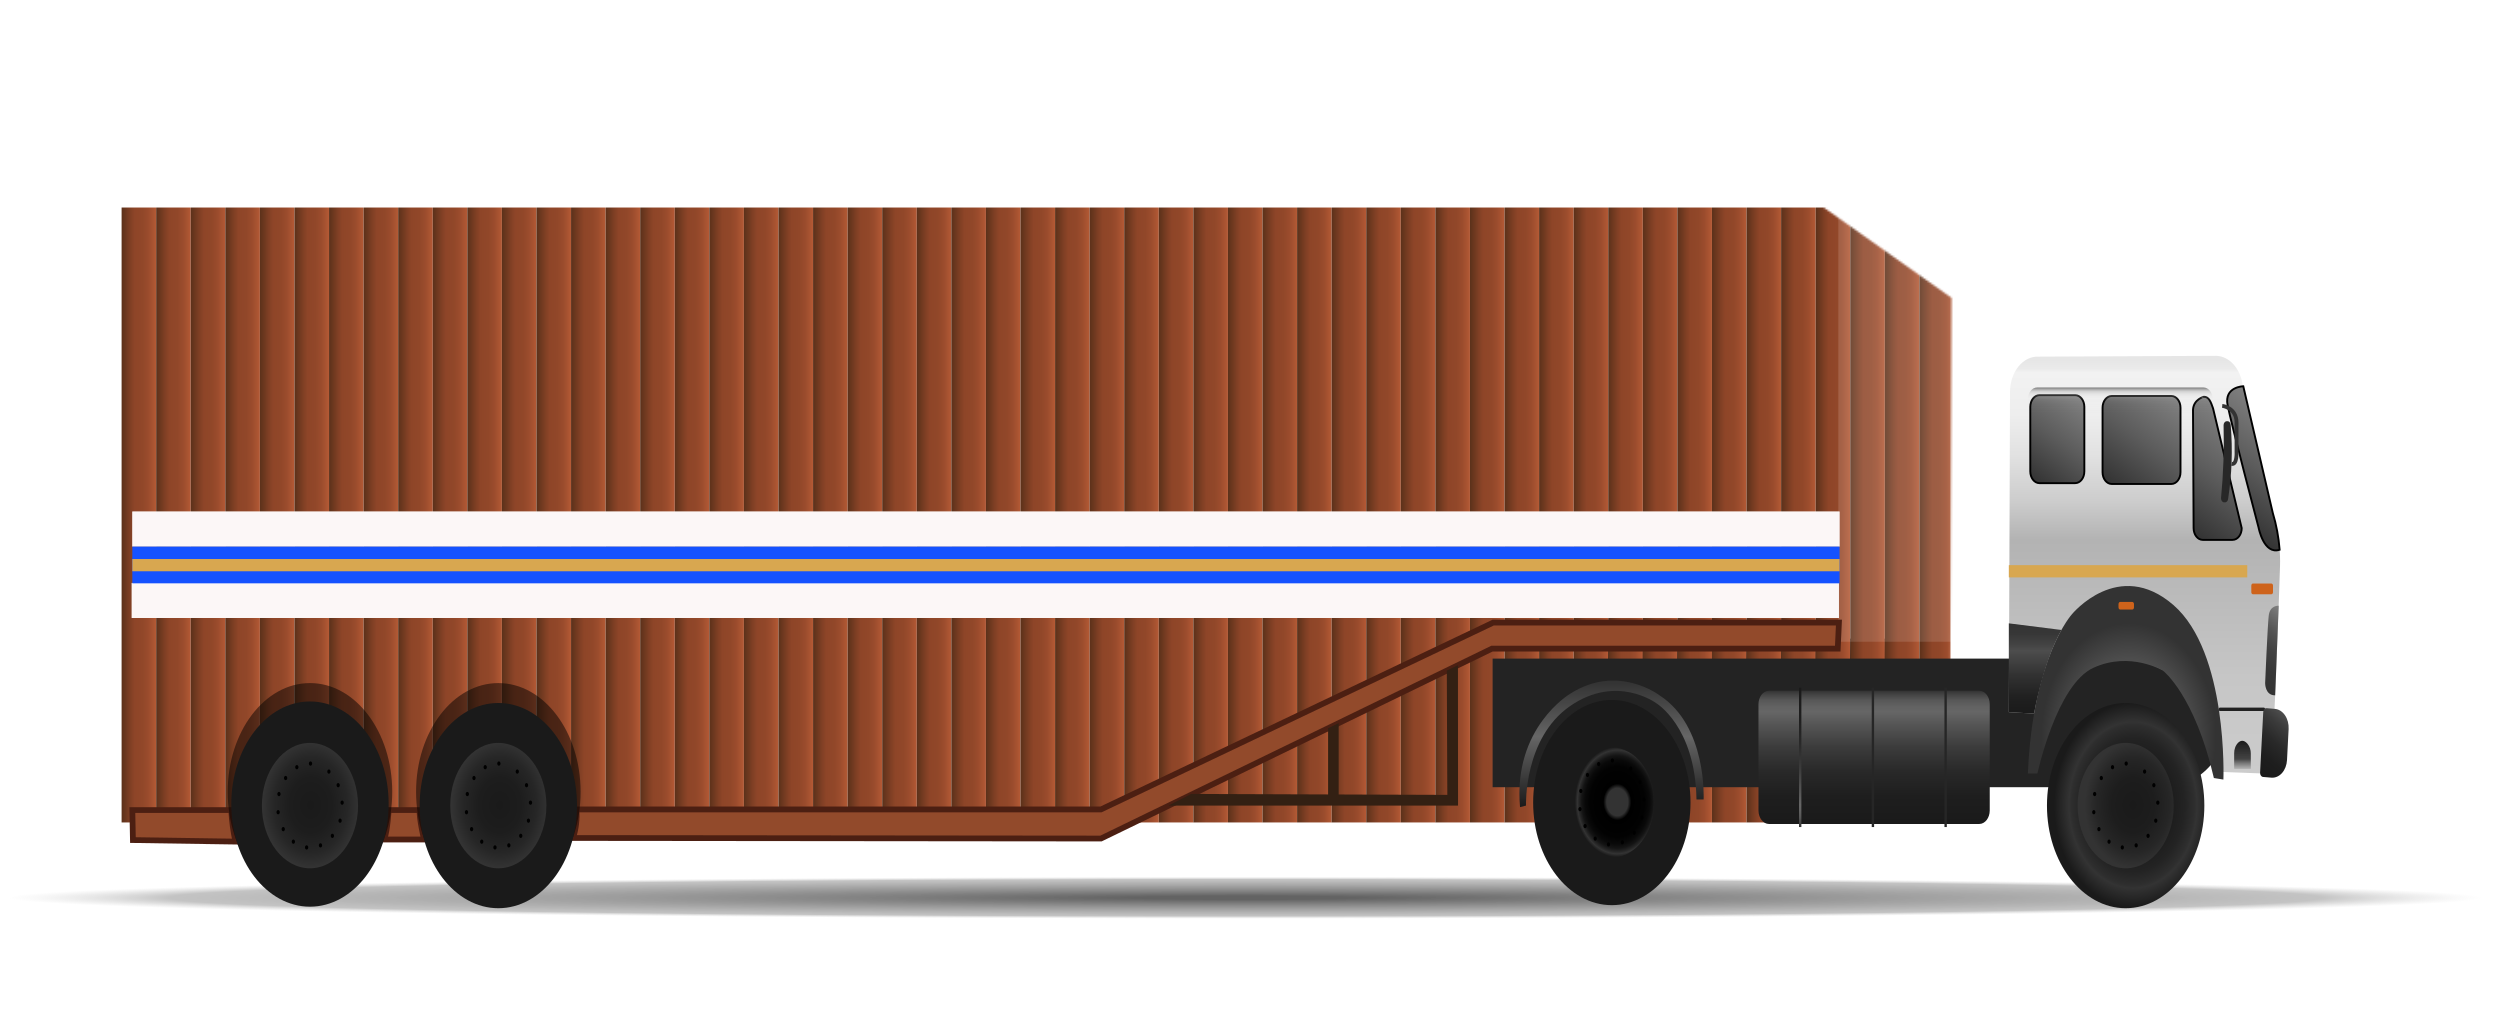 <svg width="1301" height="536" viewBox="0 0 1301 536" fill="none" xmlns="http://www.w3.org/2000/svg">
<path d="M993.587 332.36H826.076C823.849 332.36 822.043 334.679 822.043 337.541V342.442C822.043 345.303 823.849 347.623 826.076 347.623H993.587C995.814 347.623 997.62 345.303 997.62 342.442V337.541C997.62 334.679 995.814 332.36 993.587 332.36Z" fill="url(#paint0_linear_329_1471)"/>
<mask id="mask0_329_1471" style="mask-type:alpha" maskUnits="userSpaceOnUse" x="61" y="107" width="955" height="429">
<path d="M61.42 536H563.456L766.975 441.951H1014.61L1015.61 155.022L949.096 107.997H61.42V536Z" fill="white"/>
</mask>
<g mask="url(#mask0_329_1471)">
<path d="M81.274 0H63.282V428.003H81.274V0Z" fill="url(#paint1_linear_329_1471)"/>
<path d="M99.265 0H81.273V428.003H99.265V0Z" fill="url(#paint2_linear_329_1471)"/>
<path d="M117.258 0H99.266V428.003H117.258V0Z" fill="url(#paint3_linear_329_1471)"/>
<path d="M135.249 0H117.257V428.003H135.249V0Z" fill="url(#paint4_linear_329_1471)"/>
<path d="M153.241 0H135.25V428.003H153.241V0Z" fill="url(#paint5_linear_329_1471)"/>
<path d="M171.233 0H153.241V428.003H171.233V0Z" fill="url(#paint6_linear_329_1471)"/>
<path d="M189.225 0H171.233V428.003H189.225V0Z" fill="url(#paint7_linear_329_1471)"/>
<path d="M207.217 0H189.226V428.003H207.217V0Z" fill="url(#paint8_linear_329_1471)"/>
<path d="M225.209 0H207.217V428.003H225.209V0Z" fill="url(#paint9_linear_329_1471)"/>
<path d="M243.201 0H225.209V428.003H243.201V0Z" fill="url(#paint10_linear_329_1471)"/>
<path d="M261.193 0H243.201V428.003H261.193V0Z" fill="url(#paint11_linear_329_1471)"/>
<path d="M279.184 0H261.192V428.003H279.184V0Z" fill="url(#paint12_linear_329_1471)"/>
<path d="M297.176 0H279.184V428.003H297.176V0Z" fill="url(#paint13_linear_329_1471)"/>
<path d="M315.169 0H297.177V428.003H315.169V0Z" fill="url(#paint14_linear_329_1471)"/>
<path d="M333.16 0H315.168V428.003H333.16V0Z" fill="url(#paint15_linear_329_1471)"/>
<path d="M351.153 0H333.161V428.003H351.153V0Z" fill="url(#paint16_linear_329_1471)"/>
<path d="M369.144 0H351.152V428.003H369.144V0Z" fill="url(#paint17_linear_329_1471)"/>
<path d="M387.135 0H369.144V428.003H387.135V0Z" fill="url(#paint18_linear_329_1471)"/>
<path d="M405.128 0H387.136V428.003H405.128V0Z" fill="url(#paint19_linear_329_1471)"/>
<path d="M423.12 0H405.128V428.003H423.12V0Z" fill="url(#paint20_linear_329_1471)"/>
<path d="M441.112 0H423.12V428.003H441.112V0Z" fill="url(#paint21_linear_329_1471)"/>
<path d="M459.104 0H441.112V428.003H459.104V0Z" fill="url(#paint22_linear_329_1471)"/>
<path d="M477.095 0H459.104V428.003H477.095V0Z" fill="url(#paint23_linear_329_1471)"/>
<path d="M495.087 0H477.095V428.003H495.087V0Z" fill="url(#paint24_linear_329_1471)"/>
<path d="M513.079 0H495.087V428.003H513.079V0Z" fill="url(#paint25_linear_329_1471)"/>
<path d="M531.071 0H513.079V428.003H531.071V0Z" fill="url(#paint26_linear_329_1471)"/>
<path d="M549.063 0H531.071V428.003H549.063V0Z" fill="url(#paint27_linear_329_1471)"/>
<path d="M567.055 0H549.063V428.003H567.055V0Z" fill="url(#paint28_linear_329_1471)"/>
<path d="M585.047 0H567.055V428.003H585.047V0Z" fill="url(#paint29_linear_329_1471)"/>
<path d="M603.039 0H585.047V428.003H603.039V0Z" fill="url(#paint30_linear_329_1471)"/>
<path d="M621.031 0H603.039V428.003H621.031V0Z" fill="url(#paint31_linear_329_1471)"/>
<path d="M639.023 0H621.031V428.003H639.023V0Z" fill="url(#paint32_linear_329_1471)"/>
<path d="M657.014 0H639.022V428.003H657.014V0Z" fill="url(#paint33_linear_329_1471)"/>
<path d="M675.006 0H657.014V428.003H675.006V0Z" fill="url(#paint34_linear_329_1471)"/>
<path d="M692.998 0H675.006V428.003H692.998V0Z" fill="url(#paint35_linear_329_1471)"/>
<path d="M710.99 0H692.998V428.003H710.99V0Z" fill="url(#paint36_linear_329_1471)"/>
<path d="M728.982 0H710.99V428.003H728.982V0Z" fill="url(#paint37_linear_329_1471)"/>
<path d="M746.974 0H728.982V428.003H746.974V0Z" fill="url(#paint38_linear_329_1471)"/>
<path d="M764.966 0H746.974V428.003H764.966V0Z" fill="url(#paint39_linear_329_1471)"/>
<path d="M782.957 0H764.965V428.003H782.957V0Z" fill="url(#paint40_linear_329_1471)"/>
<path d="M800.949 0H782.958V428.003H800.949V0Z" fill="url(#paint41_linear_329_1471)"/>
<path d="M818.941 0H800.949V428.003H818.941V0Z" fill="url(#paint42_linear_329_1471)"/>
<path d="M836.933 0H818.941V428.003H836.933V0Z" fill="url(#paint43_linear_329_1471)"/>
<path d="M854.925 0H836.934V428.003H854.925V0Z" fill="url(#paint44_linear_329_1471)"/>
<path d="M872.917 0H854.925V428.003H872.917V0Z" fill="url(#paint45_linear_329_1471)"/>
<path d="M890.908 0H872.917V428.003H890.908V0Z" fill="url(#paint46_linear_329_1471)"/>
<path d="M908.901 0H890.909V428.003H908.901V0Z" fill="url(#paint47_linear_329_1471)"/>
<path d="M926.893 0H908.901V428.003H926.893V0Z" fill="url(#paint48_linear_329_1471)"/>
<path d="M944.885 0H926.893V428.003H944.885V0Z" fill="url(#paint49_linear_329_1471)"/>
<path d="M962.877 0H944.885V428.003H962.877V0Z" fill="url(#paint50_linear_329_1471)"/>
<path d="M980.868 0H962.876V428.003H980.868V0Z" fill="url(#paint51_linear_329_1471)"/>
<path d="M998.86 0H980.868V428.003H998.86V0Z" fill="url(#paint52_linear_329_1471)"/>
<path d="M1016.85 0H998.86V428.003H1016.85V0Z" fill="url(#paint53_linear_329_1471)"/>
</g>
<path d="M776.753 342.721H1162.65V363.579C1162.65 375.804 1158.87 387.527 1152.14 396.171C1145.41 404.815 1136.29 409.671 1126.77 409.671H776.753V342.721Z" fill="#232323"/>
<path opacity="0.61" d="M650.5 491.765C1009.76 491.765 1301 481.417 1301 468.651C1301 455.886 1009.76 445.537 650.5 445.537C291.239 445.537 0 455.886 0 468.651C0 481.417 291.239 491.765 650.5 491.765Z" fill="url(#paint54_radial_329_1471)"/>
<path d="M1106.19 472.636C1128.81 472.636 1147.14 448.728 1147.14 419.236C1147.14 389.743 1128.81 365.835 1106.19 365.835C1083.58 365.835 1065.24 389.743 1065.24 419.236C1065.24 448.728 1083.58 472.636 1106.19 472.636Z" fill="url(#paint55_radial_329_1471)"/>
<path d="M1106.19 451.866C1120.01 451.866 1131.21 437.257 1131.21 419.236C1131.21 401.215 1120.01 386.605 1106.19 386.605C1092.37 386.605 1081.17 401.215 1081.17 419.236C1081.17 437.257 1092.37 451.866 1106.19 451.866Z" fill="url(#paint56_radial_329_1471)"/>
<path d="M1106.48 398.473C1106.95 398.473 1107.33 397.974 1107.33 397.357C1107.33 396.741 1106.95 396.241 1106.48 396.241C1106 396.241 1105.62 396.741 1105.62 397.357C1105.62 397.974 1106 398.473 1106.48 398.473Z" fill="black"/>
<path d="M1099.36 400.362C1099.83 400.362 1100.22 399.863 1100.22 399.246C1100.22 398.63 1099.83 398.13 1099.36 398.13C1098.89 398.13 1098.5 398.63 1098.5 399.246C1098.5 399.863 1098.89 400.362 1099.36 400.362Z" fill="black"/>
<path d="M1093.52 406.005C1094 406.005 1094.38 405.506 1094.38 404.889C1094.38 404.273 1094 403.773 1093.52 403.773C1093.05 403.773 1092.67 404.273 1092.67 404.889C1092.67 405.506 1093.05 406.005 1093.52 406.005Z" fill="black"/>
<path d="M1090.06 414.334C1090.53 414.334 1090.92 413.834 1090.92 413.218C1090.92 412.602 1090.53 412.102 1090.06 412.102C1089.59 412.102 1089.2 412.602 1089.2 413.218C1089.2 413.834 1089.59 414.334 1090.06 414.334Z" fill="black"/>
<path d="M1089.62 423.787C1090.09 423.787 1090.47 423.287 1090.47 422.671C1090.47 422.055 1090.09 421.555 1089.62 421.555C1089.15 421.555 1088.77 422.055 1088.77 422.671C1088.77 423.287 1089.15 423.787 1089.62 423.787Z" fill="black"/>
<path d="M1092.29 432.594C1092.76 432.594 1093.14 432.094 1093.14 431.478C1093.14 430.862 1092.76 430.362 1092.29 430.362C1091.81 430.362 1091.43 430.862 1091.43 431.478C1091.43 432.094 1091.81 432.594 1092.29 432.594Z" fill="black"/>
<path d="M1097.56 439.114C1098.02 439.114 1098.4 438.614 1098.4 437.998C1098.4 437.382 1098.02 436.882 1097.56 436.882C1097.09 436.882 1096.71 437.382 1096.71 437.998C1096.71 438.614 1097.09 439.114 1097.56 439.114Z" fill="black"/>
<path d="M1104.45 442.118C1104.92 442.118 1105.3 441.619 1105.3 441.002C1105.3 440.386 1104.92 439.886 1104.45 439.886C1103.98 439.886 1103.6 440.386 1103.6 441.002C1103.6 441.619 1103.98 442.118 1104.45 442.118Z" fill="black"/>
<path d="M1111.66 441.042C1112.14 441.042 1112.52 440.543 1112.52 439.927C1112.52 439.31 1112.14 438.811 1111.66 438.811C1111.19 438.811 1110.81 439.31 1110.81 439.927C1110.81 440.543 1111.19 441.042 1111.66 441.042Z" fill="black"/>
<path d="M1117.85 436.085C1118.33 436.085 1118.71 435.585 1118.71 434.969C1118.71 434.353 1118.33 433.853 1117.85 433.853C1117.38 433.853 1117 434.353 1117 434.969C1117 435.585 1117.38 436.085 1117.85 436.085Z" fill="black"/>
<path d="M1121.86 428.186C1122.33 428.186 1122.71 427.687 1122.71 427.07C1122.71 426.454 1122.33 425.955 1121.86 425.955C1121.38 425.955 1121 426.454 1121 427.07C1121 427.687 1121.38 428.186 1121.86 428.186Z" fill="black"/>
<path d="M1122.93 418.813C1123.4 418.813 1123.79 418.314 1123.79 417.697C1123.79 417.081 1123.4 416.582 1122.93 416.582C1122.46 416.582 1122.07 417.081 1122.07 417.697C1122.07 418.314 1122.46 418.813 1122.93 418.813Z" fill="black"/>
<path d="M1120.86 409.735C1121.33 409.735 1121.71 409.236 1121.71 408.619C1121.71 408.003 1121.33 407.504 1120.86 407.504C1120.39 407.504 1120.01 408.003 1120.01 408.619C1120.01 409.236 1120.39 409.735 1120.86 409.735Z" fill="black"/>
<path d="M1116.05 402.641C1116.52 402.641 1116.9 402.142 1116.9 401.526C1116.9 400.909 1116.52 400.41 1116.05 400.41C1115.58 400.41 1115.2 400.909 1115.2 401.526C1115.2 402.142 1115.58 402.641 1116.05 402.641Z" fill="black"/>
<path d="M838.794 471.042C861.409 471.042 879.741 447.134 879.741 417.642C879.741 388.149 861.409 364.241 838.794 364.241C816.18 364.241 797.847 388.149 797.847 417.642C797.847 447.134 816.18 471.042 838.794 471.042Z" fill="url(#paint57_radial_329_1471)"/>
<path d="M838.794 446.334C850.944 446.334 860.794 433.488 860.794 417.642C860.794 401.795 850.944 388.949 838.794 388.949C826.644 388.949 816.794 401.795 816.794 417.642C816.794 433.488 826.644 446.334 838.794 446.334Z" fill="url(#paint58_radial_329_1471)"/>
<path d="M839.08 396.879C839.553 396.879 839.936 396.379 839.936 395.763C839.936 395.147 839.553 394.647 839.08 394.647C838.607 394.647 838.224 395.147 838.224 395.763C838.224 396.379 838.607 396.879 839.08 396.879Z" fill="black"/>
<path d="M831.964 398.768C832.436 398.768 832.82 398.268 832.82 397.652C832.82 397.036 832.436 396.536 831.964 396.536C831.491 396.536 831.107 397.036 831.107 397.652C831.107 398.268 831.491 398.768 831.964 398.768Z" fill="black"/>
<path d="M826.125 404.411C826.595 404.411 826.975 403.911 826.975 403.295C826.975 402.679 826.595 402.179 826.125 402.179C825.656 402.179 825.275 402.679 825.275 403.295C825.275 403.911 825.656 404.411 826.125 404.411Z" fill="black"/>
<path d="M822.664 412.74C823.137 412.74 823.52 412.24 823.52 411.624C823.52 411.008 823.137 410.508 822.664 410.508C822.191 410.508 821.808 411.008 821.808 411.624C821.808 412.24 822.191 412.74 822.664 412.74Z" fill="black"/>
<path d="M822.223 422.193C822.696 422.193 823.08 421.693 823.08 421.077C823.08 420.461 822.696 419.961 822.223 419.961C821.751 419.961 821.367 420.461 821.367 421.077C821.367 421.693 821.751 422.193 822.223 422.193Z" fill="black"/>
<path d="M824.891 431C825.364 431 825.747 430.5 825.747 429.884C825.747 429.268 825.364 428.768 824.891 428.768C824.418 428.768 824.035 429.268 824.035 429.884C824.035 430.5 824.418 431 824.891 431Z" fill="black"/>
<path d="M830.159 437.52C830.628 437.52 831.009 437.02 831.009 436.404C831.009 435.788 830.628 435.288 830.159 435.288C829.689 435.288 829.309 435.788 829.309 436.404C829.309 437.02 829.689 437.52 830.159 437.52Z" fill="black"/>
<path d="M837.051 440.524C837.521 440.524 837.901 440.025 837.901 439.408C837.901 438.792 837.521 438.292 837.051 438.292C836.582 438.292 836.201 438.792 836.201 439.408C836.201 440.025 836.582 440.524 837.051 440.524Z" fill="black"/>
<path d="M844.266 439.448C844.739 439.448 845.122 438.949 845.122 438.332C845.122 437.716 844.739 437.217 844.266 437.217C843.793 437.217 843.41 437.716 843.41 438.332C843.41 438.949 843.793 439.448 844.266 439.448Z" fill="black"/>
<path d="M850.458 434.491C850.931 434.491 851.314 433.991 851.314 433.375C851.314 432.759 850.931 432.259 850.458 432.259C849.985 432.259 849.602 432.759 849.602 433.375C849.602 433.991 849.985 434.491 850.458 434.491Z" fill="black"/>
<path d="M854.46 426.592C854.933 426.592 855.316 426.093 855.316 425.476C855.316 424.86 854.933 424.36 854.46 424.36C853.987 424.36 853.604 424.86 853.604 425.476C853.604 426.093 853.987 426.592 854.46 426.592Z" fill="black"/>
<path d="M855.533 417.219C856.006 417.219 856.39 416.72 856.39 416.103C856.39 415.487 856.006 414.988 855.533 414.988C855.061 414.988 854.677 415.487 854.677 416.103C854.677 416.72 855.061 417.219 855.533 417.219Z" fill="black"/>
<path d="M853.468 408.141C853.937 408.141 854.318 407.642 854.318 407.025C854.318 406.409 853.937 405.909 853.468 405.909C852.998 405.909 852.618 406.409 852.618 407.025C852.618 407.642 852.998 408.141 853.468 408.141Z" fill="black"/>
<path d="M848.653 401.047C849.122 401.047 849.503 400.548 849.503 399.932C849.503 399.315 849.122 398.816 848.653 398.816C848.183 398.816 847.803 399.315 847.803 399.932C847.803 400.548 848.183 401.047 848.653 401.047Z" fill="black"/>
<path d="M1029.99 359.459H920.583C917.557 359.459 915.104 362.61 915.104 366.496V421.762C915.104 425.649 917.557 428.8 920.583 428.8H1029.99C1033.01 428.8 1035.46 425.649 1035.46 421.762V366.496C1035.46 362.61 1033.01 359.459 1029.99 359.459Z" fill="url(#paint59_linear_329_1471)"/>
<path d="M1046.01 203.983L1045.39 370.617L1059.66 371.414C1059.66 371.414 1076.41 340.33 1109.91 343.518C1109.91 343.518 1152.72 347.504 1155.82 401.701L1176.92 402.498C1176.92 402.498 1180.02 404.092 1181.88 394.528C1183.38 386.837 1185.68 320.405 1186.52 294.685C1186.74 287.983 1186.09 281.281 1184.59 274.855L1166.93 199.52C1166.24 195.558 1164.55 192.003 1162.12 189.407C1159.69 186.812 1156.66 185.323 1153.5 185.173L1060.85 185.596C1058.92 185.506 1057.01 185.915 1055.21 186.798C1053.41 187.682 1051.77 189.022 1050.39 190.739C1049 192.455 1047.9 194.513 1047.15 196.788C1046.4 199.064 1046.01 201.511 1046.01 203.983V203.983Z" fill="url(#paint60_linear_329_1471)"/>
<path d="M1157.06 405.686C1157.06 405.686 1159.55 339.533 1131.01 314.825C1102.47 290.117 1078.27 319.607 1078.27 319.607C1078.27 319.607 1057.8 341.924 1055.32 402.498H1060.28C1060.28 402.498 1070.21 356.271 1089.44 347.503C1108.67 338.736 1125.73 349.097 1125.73 349.097C1125.73 349.097 1142.17 361.85 1152.1 404.889L1157.06 405.686Z" fill="url(#paint61_radial_329_1471)"/>
<path d="M1079.93 205.633H1061.32C1058.69 205.633 1056.56 208.37 1056.56 211.746V245.317C1056.56 248.693 1058.69 251.43 1061.32 251.43H1079.93C1082.56 251.43 1084.69 248.693 1084.69 245.317V211.746C1084.69 208.37 1082.56 205.633 1079.93 205.633Z" fill="url(#paint62_linear_329_1471)" stroke="black" stroke-miterlimit="10"/>
<path d="M1141.24 213.204L1141.55 274.838C1141.55 275.642 1141.68 276.437 1141.92 277.179C1142.15 277.921 1142.5 278.596 1142.95 279.163C1143.39 279.731 1143.91 280.182 1144.49 280.488C1145.07 280.795 1145.69 280.953 1146.31 280.952H1161.82C1162.45 280.953 1163.07 280.795 1163.65 280.488C1164.22 280.182 1164.75 279.731 1165.19 279.163C1165.63 278.596 1165.98 277.921 1166.22 277.179C1166.46 276.437 1166.58 275.642 1166.58 274.838L1151.69 212.575C1150.55 209.251 1149.56 206.462 1146.93 206.462C1146.93 206.43 1141.55 207.761 1141.24 213.204Z" fill="url(#paint63_linear_329_1471)" stroke="black" stroke-miterlimit="10"/>
<path d="M1129.97 206.063H1098.93C1096.3 206.063 1094.17 208.8 1094.17 212.176V245.747C1094.17 249.123 1096.3 251.86 1098.93 251.86H1129.97C1132.6 251.86 1134.73 249.123 1134.73 245.747V212.176C1134.73 208.8 1132.6 206.063 1129.97 206.063Z" fill="url(#paint64_linear_329_1471)" stroke="black" stroke-miterlimit="10"/>
<path d="M1167.4 201.01C1167.4 201.01 1157.38 201.249 1159.24 210.813C1161.1 220.378 1175.37 274.575 1175.37 274.575C1175.37 274.575 1178.05 288.818 1186.32 286.084C1185.81 279.531 1184.61 273.097 1182.76 266.956L1167.4 201.01Z" fill="url(#paint65_linear_329_1471)" stroke="black" stroke-miterlimit="10"/>
<path d="M1109.63 313.231H1103.37C1102.87 313.231 1102.47 313.749 1102.47 314.387V316.061C1102.47 316.699 1102.87 317.216 1103.37 317.216H1109.63C1110.13 317.216 1110.53 316.699 1110.53 316.061V314.387C1110.53 313.749 1110.13 313.231 1109.63 313.231Z" fill="#CE631B"/>
<path d="M1182.04 303.667H1172.41C1171.95 303.667 1171.58 304.145 1171.58 304.735V308.178C1171.58 308.768 1171.95 309.246 1172.41 309.246H1182.04C1182.5 309.246 1182.87 308.768 1182.87 308.178V304.735C1182.87 304.145 1182.5 303.667 1182.04 303.667Z" fill="#CE631B"/>
<path d="M1178.08 368.226H1155.28C1154.9 368.226 1154.58 368.628 1154.58 369.123C1154.58 369.618 1154.9 370.019 1155.28 370.019H1178.08C1178.47 370.019 1178.78 369.618 1178.78 369.123C1178.78 368.628 1178.47 368.226 1178.08 368.226Z" fill="#212121"/>
<path d="M1151.48 215.197H1055.32V207.761C1055.32 206.958 1055.44 206.162 1055.68 205.42C1055.92 204.678 1056.27 204.004 1056.71 203.436C1057.15 202.868 1057.68 202.418 1058.25 202.111C1058.83 201.804 1059.45 201.647 1060.08 201.648H1146.72C1147.35 201.647 1147.97 201.804 1148.54 202.111C1149.12 202.418 1149.65 202.868 1150.09 203.436C1150.53 204.004 1150.88 204.678 1151.12 205.42C1151.36 206.162 1151.48 206.958 1151.48 207.761V215.197Z" fill="url(#paint66_linear_329_1471)"/>
<path d="M1185.82 315.224C1185.82 315.224 1181.26 314.825 1180.64 320.404C1180.02 325.984 1178.78 355.474 1178.78 355.474C1178.78 355.474 1178.65 361.914 1183.99 361.85L1185.82 315.224Z" fill="url(#paint67_linear_329_1471)"/>
<path d="M1179.53 368.534L1183.86 368.905C1184.86 368.989 1185.84 369.326 1186.75 369.897C1187.65 370.468 1188.45 371.262 1189.12 372.234C1189.78 373.205 1190.29 374.335 1190.61 375.559C1190.93 376.782 1191.06 378.076 1191 379.365L1190.16 395.548C1190.02 398.147 1189.09 400.571 1187.56 402.285C1186.03 404 1184.04 404.866 1182.02 404.693L1177.68 404.322C1177.25 404.285 1176.84 404.027 1176.56 403.606C1176.27 403.184 1176.12 402.633 1176.15 402.074L1177.79 370.503C1177.82 369.946 1178.02 369.427 1178.34 369.059C1178.67 368.69 1179.09 368.501 1179.53 368.534V368.534Z" fill="url(#paint68_linear_329_1471)"/>
<path d="M1162.65 400.107V392.041C1162.64 390.962 1162.82 389.895 1163.19 388.925C1163.56 387.956 1164.11 387.112 1164.78 386.462C1166.02 385.322 1167.65 384.868 1169.59 387.052C1170.14 387.709 1170.59 388.509 1170.89 389.4C1171.19 390.291 1171.34 391.253 1171.33 392.224V400.107H1162.65Z" fill="url(#paint69_linear_329_1471)"/>
<path d="M937.439 357.865H936.198V430.394H937.439V357.865Z" fill="url(#paint70_linear_329_1471)"/>
<path d="M975.285 357.865H974.044V430.394H975.285V357.865Z" fill="url(#paint71_linear_329_1471)"/>
<path d="M1013.13 357.865H1011.89V430.394H1013.13V357.865Z" fill="url(#paint72_linear_329_1471)"/>
<path d="M1045.39 324.39V370.617L1058.53 371.35C1058.53 371.35 1062.91 345.63 1072.76 327.833L1045.39 324.39Z" fill="url(#paint73_linear_329_1471)"/>
<path d="M794.125 419.236C794.125 419.236 792.884 384.167 817.08 367.429C841.276 350.692 861.75 365.835 861.75 365.835C861.75 365.835 882.223 377.79 882.844 416.048H886.566C886.566 416.048 888.428 377.79 863.611 361.85C863.611 361.85 841.897 345.112 817.08 361.053C817.08 361.053 787.301 378.587 791.023 420.033L794.125 419.236Z" fill="url(#paint74_linear_329_1471)"/>
<path opacity="0.13" d="M956.673 0V333.954H1023.06V47.025L956.673 0Z" fill="white"/>
<path d="M122.531 437.966C121.364 432.607 120.636 427.107 120.359 421.555H68.865L69.175 437.169L122.531 437.966Z" fill="#924A2B" stroke="#4C1F12" stroke-width="3" stroke-miterlimit="10"/>
<path d="M202.254 421.555C202.254 421.555 201.702 431.821 199.958 436.882H220.674C220.674 436.882 218.074 425.875 218.385 421.555H202.254Z" fill="#924A2B" stroke="#4C1F12" stroke-width="3" stroke-miterlimit="10"/>
<path d="M299.968 421.228C300.356 426.292 299.748 431.401 298.2 436.085L572.948 436.372L776.443 337.54H956.362L956.982 323.991H777.063L572.948 421.228H299.968Z" fill="#924A2B" stroke="#4C1F12" stroke-width="3" stroke-miterlimit="10"/>
<g style="mix-blend-mode:overlay">
<path d="M956.982 303.348H68.555V321.6H956.982V303.348Z" fill="#FCF8F7"/>
</g>
<g style="mix-blend-mode:overlay">
<path d="M957.292 266.207H68.865V284.459H957.292V266.207Z" fill="#FCF8F7"/>
</g>
<path opacity="0.63" d="M956.982 303.348H68.555V321.6H956.982V303.348Z" fill="#FCF8F7"/>
<path opacity="0.63" d="M957.292 266.207H68.865V284.459H957.292V266.207Z" fill="#FCF8F7"/>
<g style="mix-blend-mode:overlay">
<path d="M957.292 284.458H68.865V303.563H957.292V284.458Z" fill="#1552FF"/>
</g>
<path d="M1169.47 294.103H1045.39V300.479H1169.47V294.103Z" fill="#D8A750"/>
<path d="M758.712 346.148L758.762 419.236H608.002L619.877 413.162L753.178 413.657L752.905 348.97L758.712 346.148Z" fill="#332013"/>
<path d="M696.634 376.3V417.642H691.137V378.97L696.634 376.3Z" fill="#332013"/>
<path d="M1157.84 261.424H1157.38C1157.16 261.412 1156.95 261.346 1156.76 261.23C1156.56 261.113 1156.39 260.949 1156.25 260.746C1156.1 260.543 1155.99 260.306 1155.92 260.047C1155.85 259.789 1155.81 259.515 1155.82 259.241C1157.04 246.627 1157.48 233.91 1157.15 221.207C1157.17 220.652 1157.36 220.13 1157.68 219.755C1158 219.38 1158.42 219.182 1158.85 219.206H1159.32C1159.75 219.231 1160.16 219.475 1160.45 219.884C1160.74 220.294 1160.89 220.835 1160.87 221.39C1161.92 234.082 1161.47 246.904 1159.54 259.424C1159.53 259.699 1159.48 259.97 1159.39 260.22C1159.3 260.47 1159.17 260.695 1159.02 260.881C1158.86 261.067 1158.67 261.211 1158.47 261.304C1158.27 261.398 1158.05 261.438 1157.84 261.424V261.424Z" fill="#282828"/>
<path d="M1156.44 211.212C1156.44 211.212 1163.89 212.009 1163.89 219.979V235.123C1163.89 235.123 1164.27 242.105 1161.29 241.403" stroke="#333333" stroke-width="2" stroke-miterlimit="10"/>
<path opacity="0.49" d="M259.331 468.651C282.974 468.651 302.14 443.316 302.14 412.062C302.14 380.809 282.974 355.474 259.331 355.474C235.689 355.474 216.523 380.809 216.523 412.062C216.523 443.316 235.689 468.651 259.331 468.651Z" fill="black"/>
<path opacity="0.49" d="M161.306 468.651C184.949 468.651 204.115 443.316 204.115 412.062C204.115 380.809 184.949 355.474 161.306 355.474C137.664 355.474 118.498 380.809 118.498 412.062C118.498 443.316 137.664 468.651 161.306 468.651Z" fill="black"/>
<path d="M161.307 471.839C183.921 471.839 202.254 447.931 202.254 418.439C202.254 388.946 183.921 365.038 161.307 365.038C138.692 365.038 120.36 388.946 120.36 418.439C120.36 447.931 138.692 471.839 161.307 471.839Z" fill="url(#paint75_radial_329_1471)"/>
<path d="M161.306 451.866C175.125 451.866 186.327 437.257 186.327 419.236C186.327 401.215 175.125 386.605 161.306 386.605C147.488 386.605 136.285 401.215 136.285 419.236C136.285 437.257 147.488 451.866 161.306 451.866Z" fill="url(#paint76_radial_329_1471)"/>
<path d="M161.592 398.473C162.065 398.473 162.448 397.974 162.448 397.357C162.448 396.741 162.065 396.241 161.592 396.241C161.119 396.241 160.736 396.741 160.736 397.357C160.736 397.974 161.119 398.473 161.592 398.473Z" fill="black"/>
<path d="M154.476 400.362C154.949 400.362 155.332 399.863 155.332 399.246C155.332 398.63 154.949 398.13 154.476 398.13C154.003 398.13 153.62 398.63 153.62 399.246C153.62 399.863 154.003 400.362 154.476 400.362Z" fill="black"/>
<path d="M148.638 406.005C149.111 406.005 149.495 405.506 149.495 404.889C149.495 404.273 149.111 403.773 148.638 403.773C148.166 403.773 147.782 404.273 147.782 404.889C147.782 405.506 148.166 406.005 148.638 406.005Z" fill="black"/>
<path d="M145.176 414.334C145.649 414.334 146.033 413.834 146.033 413.218C146.033 412.602 145.649 412.102 145.176 412.102C144.704 412.102 144.32 412.602 144.32 413.218C144.32 413.834 144.704 414.334 145.176 414.334Z" fill="black"/>
<path d="M144.736 423.787C145.205 423.787 145.586 423.287 145.586 422.671C145.586 422.055 145.205 421.555 144.736 421.555C144.266 421.555 143.886 422.055 143.886 422.671C143.886 423.287 144.266 423.787 144.736 423.787Z" fill="black"/>
<path d="M147.403 432.594C147.876 432.594 148.259 432.094 148.259 431.478C148.259 430.862 147.876 430.362 147.403 430.362C146.93 430.362 146.547 430.862 146.547 431.478C146.547 432.094 146.93 432.594 147.403 432.594Z" fill="black"/>
<path d="M152.67 439.114C153.14 439.114 153.52 438.614 153.52 437.998C153.52 437.382 153.14 436.882 152.67 436.882C152.201 436.882 151.82 437.382 151.82 437.998C151.82 438.614 152.201 439.114 152.67 439.114Z" fill="black"/>
<path d="M159.563 442.118C160.036 442.118 160.419 441.619 160.419 441.002C160.419 440.386 160.036 439.886 159.563 439.886C159.09 439.886 158.707 440.386 158.707 441.002C158.707 441.619 159.09 442.118 159.563 442.118Z" fill="black"/>
<path d="M166.779 441.042C167.251 441.042 167.635 440.543 167.635 439.927C167.635 439.31 167.251 438.811 166.779 438.811C166.306 438.811 165.922 439.31 165.922 439.927C165.922 440.543 166.306 441.042 166.779 441.042Z" fill="black"/>
<path d="M172.97 436.085C173.443 436.085 173.827 435.585 173.827 434.969C173.827 434.353 173.443 433.853 172.97 433.853C172.498 433.853 172.114 434.353 172.114 434.969C172.114 435.585 172.498 436.085 172.97 436.085Z" fill="black"/>
<path d="M176.972 428.186C177.445 428.186 177.829 427.687 177.829 427.07C177.829 426.454 177.445 425.955 176.972 425.955C176.5 425.955 176.116 426.454 176.116 427.07C176.116 427.687 176.5 428.186 176.972 428.186Z" fill="black"/>
<path d="M178.046 418.813C178.518 418.813 178.902 418.314 178.902 417.697C178.902 417.081 178.518 416.582 178.046 416.582C177.573 416.582 177.189 417.081 177.189 417.697C177.189 418.314 177.573 418.813 178.046 418.813Z" fill="black"/>
<path d="M175.979 409.735C176.449 409.735 176.829 409.236 176.829 408.619C176.829 408.003 176.449 407.504 175.979 407.504C175.51 407.504 175.129 408.003 175.129 408.619C175.129 409.236 175.51 409.735 175.979 409.735Z" fill="black"/>
<path d="M171.165 402.641C171.634 402.641 172.015 402.142 172.015 401.526C172.015 400.909 171.634 400.41 171.165 400.41C170.695 400.41 170.315 400.909 170.315 401.526C170.315 402.142 170.695 402.641 171.165 402.641Z" fill="black"/>
<path d="M259.331 472.636C281.946 472.636 300.278 448.728 300.278 419.236C300.278 389.743 281.946 365.835 259.331 365.835C236.717 365.835 218.384 389.743 218.384 419.236C218.384 448.728 236.717 472.636 259.331 472.636Z" fill="url(#paint77_radial_329_1471)"/>
<path d="M259.331 451.866C273.15 451.866 284.352 437.257 284.352 419.236C284.352 401.215 273.15 386.605 259.331 386.605C245.512 386.605 234.31 401.215 234.31 419.236C234.31 437.257 245.512 451.866 259.331 451.866Z" fill="url(#paint78_radial_329_1471)"/>
<path d="M259.617 398.473C260.09 398.473 260.473 397.974 260.473 397.357C260.473 396.741 260.09 396.241 259.617 396.241C259.144 396.241 258.761 396.741 258.761 397.357C258.761 397.974 259.144 398.473 259.617 398.473Z" fill="black"/>
<path d="M252.501 400.362C252.974 400.362 253.357 399.863 253.357 399.246C253.357 398.63 252.974 398.13 252.501 398.13C252.028 398.13 251.645 398.63 251.645 399.246C251.645 399.863 252.028 400.362 252.501 400.362Z" fill="black"/>
<path d="M246.663 406.005C247.136 406.005 247.519 405.506 247.519 404.889C247.519 404.273 247.136 403.773 246.663 403.773C246.19 403.773 245.807 404.273 245.807 404.889C245.807 405.506 246.19 406.005 246.663 406.005Z" fill="black"/>
<path d="M243.201 414.334C243.674 414.334 244.057 413.834 244.057 413.218C244.057 412.602 243.674 412.102 243.201 412.102C242.728 412.102 242.345 412.602 242.345 413.218C242.345 413.834 242.728 414.334 243.201 414.334Z" fill="black"/>
<path d="M242.761 423.787C243.23 423.787 243.611 423.287 243.611 422.671C243.611 422.055 243.23 421.555 242.761 421.555C242.291 421.555 241.911 422.055 241.911 422.671C241.911 423.287 242.291 423.787 242.761 423.787Z" fill="black"/>
<path d="M245.428 432.594C245.901 432.594 246.284 432.094 246.284 431.478C246.284 430.862 245.901 430.362 245.428 430.362C244.955 430.362 244.572 430.862 244.572 431.478C244.572 432.094 244.955 432.594 245.428 432.594Z" fill="black"/>
<path d="M250.696 439.114C251.165 439.114 251.546 438.614 251.546 437.998C251.546 437.382 251.165 436.882 250.696 436.882C250.226 436.882 249.846 437.382 249.846 437.998C249.846 438.614 250.226 439.114 250.696 439.114Z" fill="black"/>
<path d="M257.588 442.118C258.06 442.118 258.444 441.619 258.444 441.002C258.444 440.386 258.06 439.886 257.588 439.886C257.115 439.886 256.731 440.386 256.731 441.002C256.731 441.619 257.115 442.118 257.588 442.118Z" fill="black"/>
<path d="M264.803 441.042C265.276 441.042 265.659 440.543 265.659 439.927C265.659 439.31 265.276 438.811 264.803 438.811C264.33 438.811 263.947 439.31 263.947 439.927C263.947 440.543 264.33 441.042 264.803 441.042Z" fill="black"/>
<path d="M270.995 436.085C271.468 436.085 271.851 435.585 271.851 434.969C271.851 434.353 271.468 433.853 270.995 433.853C270.522 433.853 270.139 434.353 270.139 434.969C270.139 435.585 270.522 436.085 270.995 436.085Z" fill="black"/>
<path d="M274.997 428.186C275.47 428.186 275.853 427.687 275.853 427.07C275.853 426.454 275.47 425.955 274.997 425.955C274.524 425.955 274.141 426.454 274.141 427.07C274.141 427.687 274.524 428.186 274.997 428.186Z" fill="black"/>
<path d="M276.071 418.813C276.543 418.813 276.927 418.314 276.927 417.697C276.927 417.081 276.543 416.582 276.071 416.582C275.598 416.582 275.214 417.081 275.214 417.697C275.214 418.314 275.598 418.813 276.071 418.813Z" fill="black"/>
<path d="M274.004 409.735C274.474 409.735 274.854 409.236 274.854 408.619C274.854 408.003 274.474 407.504 274.004 407.504C273.535 407.504 273.154 408.003 273.154 408.619C273.154 409.236 273.535 409.735 274.004 409.735Z" fill="black"/>
<path d="M269.19 402.641C269.659 402.641 270.04 402.142 270.04 401.526C270.04 400.909 269.659 400.41 269.19 400.41C268.72 400.41 268.34 400.909 268.34 401.526C268.34 402.142 268.72 402.641 269.19 402.641Z" fill="black"/>
<path d="M957.292 290.914H68.865V297.291H957.292V290.914Z" fill="#D8A750"/>
<defs>
<linearGradient id="paint0_linear_329_1471" x1="909.831" y1="347.623" x2="909.831" y2="332.36" gradientUnits="userSpaceOnUse">
<stop offset="0.01" stop-color="#1A1A1A"/>
<stop offset="0.21" stop-color="#1E1E1E"/>
<stop offset="0.4" stop-color="#292929"/>
<stop offset="0.58" stop-color="#3C3C3C"/>
<stop offset="0.75" stop-color="#565656"/>
<stop offset="0.84" stop-color="#666666"/>
<stop offset="0.88" stop-color="#626262"/>
<stop offset="0.93" stop-color="#575757"/>
<stop offset="0.97" stop-color="#444444"/>
<stop offset="1" stop-color="#333333"/>
</linearGradient>
<linearGradient id="paint1_linear_329_1471" x1="63.282" y1="214.001" x2="81.274" y2="214.001" gradientUnits="userSpaceOnUse">
<stop stop-color="#5B311A"/>
<stop offset="0.25" stop-color="#7F3F24"/>
<stop offset="0.38" stop-color="#8E4528"/>
<stop offset="0.61" stop-color="#914729"/>
<stop offset="0.78" stop-color="#9B4C2D"/>
<stop offset="0.93" stop-color="#AB5532"/>
<stop offset="1" stop-color="#B55A36"/>
</linearGradient>
<linearGradient id="paint2_linear_329_1471" x1="81.273" y1="-0.399" x2="99.265" y2="-0.399" gradientUnits="userSpaceOnUse">
<stop stop-color="#5B311A"/>
<stop offset="0.25" stop-color="#7F3F24"/>
<stop offset="0.38" stop-color="#8E4528"/>
<stop offset="0.61" stop-color="#914729"/>
<stop offset="0.78" stop-color="#9B4C2D"/>
<stop offset="0.93" stop-color="#AB5532"/>
<stop offset="1" stop-color="#B55A36"/>
</linearGradient>
<linearGradient id="paint3_linear_329_1471" x1="99.266" y1="-0.399" x2="117.258" y2="-0.399" gradientUnits="userSpaceOnUse">
<stop stop-color="#5B311A"/>
<stop offset="0.25" stop-color="#7F3F24"/>
<stop offset="0.38" stop-color="#8E4528"/>
<stop offset="0.61" stop-color="#914729"/>
<stop offset="0.78" stop-color="#9B4C2D"/>
<stop offset="0.93" stop-color="#AB5532"/>
<stop offset="1" stop-color="#B55A36"/>
</linearGradient>
<linearGradient id="paint4_linear_329_1471" x1="117.257" y1="-0.399" x2="135.249" y2="-0.399" gradientUnits="userSpaceOnUse">
<stop stop-color="#5B311A"/>
<stop offset="0.25" stop-color="#7F3F24"/>
<stop offset="0.38" stop-color="#8E4528"/>
<stop offset="0.61" stop-color="#914729"/>
<stop offset="0.78" stop-color="#9B4C2D"/>
<stop offset="0.93" stop-color="#AB5532"/>
<stop offset="1" stop-color="#B55A36"/>
</linearGradient>
<linearGradient id="paint5_linear_329_1471" x1="135.25" y1="-0.399" x2="153.241" y2="-0.399" gradientUnits="userSpaceOnUse">
<stop stop-color="#5B311A"/>
<stop offset="0.25" stop-color="#7F3F24"/>
<stop offset="0.38" stop-color="#8E4528"/>
<stop offset="0.61" stop-color="#914729"/>
<stop offset="0.78" stop-color="#9B4C2D"/>
<stop offset="0.93" stop-color="#AB5532"/>
<stop offset="1" stop-color="#B55A36"/>
</linearGradient>
<linearGradient id="paint6_linear_329_1471" x1="153.241" y1="-0.399" x2="171.233" y2="-0.399" gradientUnits="userSpaceOnUse">
<stop stop-color="#5B311A"/>
<stop offset="0.25" stop-color="#7F3F24"/>
<stop offset="0.38" stop-color="#8E4528"/>
<stop offset="0.61" stop-color="#914729"/>
<stop offset="0.78" stop-color="#9B4C2D"/>
<stop offset="0.93" stop-color="#AB5532"/>
<stop offset="1" stop-color="#B55A36"/>
</linearGradient>
<linearGradient id="paint7_linear_329_1471" x1="171.233" y1="-0.399" x2="189.225" y2="-0.399" gradientUnits="userSpaceOnUse">
<stop stop-color="#5B311A"/>
<stop offset="0.25" stop-color="#7F3F24"/>
<stop offset="0.38" stop-color="#8E4528"/>
<stop offset="0.61" stop-color="#914729"/>
<stop offset="0.78" stop-color="#9B4C2D"/>
<stop offset="0.93" stop-color="#AB5532"/>
<stop offset="1" stop-color="#B55A36"/>
</linearGradient>
<linearGradient id="paint8_linear_329_1471" x1="189.226" y1="-0.399" x2="207.217" y2="-0.399" gradientUnits="userSpaceOnUse">
<stop stop-color="#5B311A"/>
<stop offset="0.25" stop-color="#7F3F24"/>
<stop offset="0.38" stop-color="#8E4528"/>
<stop offset="0.61" stop-color="#914729"/>
<stop offset="0.78" stop-color="#9B4C2D"/>
<stop offset="0.93" stop-color="#AB5532"/>
<stop offset="1" stop-color="#B55A36"/>
</linearGradient>
<linearGradient id="paint9_linear_329_1471" x1="207.217" y1="-0.399" x2="225.209" y2="-0.399" gradientUnits="userSpaceOnUse">
<stop stop-color="#5B311A"/>
<stop offset="0.25" stop-color="#7F3F24"/>
<stop offset="0.38" stop-color="#8E4528"/>
<stop offset="0.61" stop-color="#914729"/>
<stop offset="0.78" stop-color="#9B4C2D"/>
<stop offset="0.93" stop-color="#AB5532"/>
<stop offset="1" stop-color="#B55A36"/>
</linearGradient>
<linearGradient id="paint10_linear_329_1471" x1="225.209" y1="-0.399" x2="243.201" y2="-0.399" gradientUnits="userSpaceOnUse">
<stop stop-color="#5B311A"/>
<stop offset="0.25" stop-color="#7F3F24"/>
<stop offset="0.38" stop-color="#8E4528"/>
<stop offset="0.61" stop-color="#914729"/>
<stop offset="0.78" stop-color="#9B4C2D"/>
<stop offset="0.93" stop-color="#AB5532"/>
<stop offset="1" stop-color="#B55A36"/>
</linearGradient>
<linearGradient id="paint11_linear_329_1471" x1="243.201" y1="-0.399" x2="261.193" y2="-0.399" gradientUnits="userSpaceOnUse">
<stop stop-color="#5B311A"/>
<stop offset="0.25" stop-color="#7F3F24"/>
<stop offset="0.38" stop-color="#8E4528"/>
<stop offset="0.61" stop-color="#914729"/>
<stop offset="0.78" stop-color="#9B4C2D"/>
<stop offset="0.93" stop-color="#AB5532"/>
<stop offset="1" stop-color="#B55A36"/>
</linearGradient>
<linearGradient id="paint12_linear_329_1471" x1="261.192" y1="-0.399" x2="279.184" y2="-0.399" gradientUnits="userSpaceOnUse">
<stop stop-color="#5B311A"/>
<stop offset="0.25" stop-color="#7F3F24"/>
<stop offset="0.38" stop-color="#8E4528"/>
<stop offset="0.61" stop-color="#914729"/>
<stop offset="0.78" stop-color="#9B4C2D"/>
<stop offset="0.93" stop-color="#AB5532"/>
<stop offset="1" stop-color="#B55A36"/>
</linearGradient>
<linearGradient id="paint13_linear_329_1471" x1="279.184" y1="-0.399" x2="297.176" y2="-0.399" gradientUnits="userSpaceOnUse">
<stop stop-color="#5B311A"/>
<stop offset="0.25" stop-color="#7F3F24"/>
<stop offset="0.38" stop-color="#8E4528"/>
<stop offset="0.61" stop-color="#914729"/>
<stop offset="0.78" stop-color="#9B4C2D"/>
<stop offset="0.93" stop-color="#AB5532"/>
<stop offset="1" stop-color="#B55A36"/>
</linearGradient>
<linearGradient id="paint14_linear_329_1471" x1="297.177" y1="-0.399" x2="315.169" y2="-0.399" gradientUnits="userSpaceOnUse">
<stop stop-color="#5B311A"/>
<stop offset="0.25" stop-color="#7F3F24"/>
<stop offset="0.38" stop-color="#8E4528"/>
<stop offset="0.61" stop-color="#914729"/>
<stop offset="0.78" stop-color="#9B4C2D"/>
<stop offset="0.93" stop-color="#AB5532"/>
<stop offset="1" stop-color="#B55A36"/>
</linearGradient>
<linearGradient id="paint15_linear_329_1471" x1="315.168" y1="-0.399" x2="333.16" y2="-0.399" gradientUnits="userSpaceOnUse">
<stop stop-color="#5B311A"/>
<stop offset="0.25" stop-color="#7F3F24"/>
<stop offset="0.38" stop-color="#8E4528"/>
<stop offset="0.61" stop-color="#914729"/>
<stop offset="0.78" stop-color="#9B4C2D"/>
<stop offset="0.93" stop-color="#AB5532"/>
<stop offset="1" stop-color="#B55A36"/>
</linearGradient>
<linearGradient id="paint16_linear_329_1471" x1="333.161" y1="-0.399" x2="351.153" y2="-0.399" gradientUnits="userSpaceOnUse">
<stop stop-color="#5B311A"/>
<stop offset="0.25" stop-color="#7F3F24"/>
<stop offset="0.38" stop-color="#8E4528"/>
<stop offset="0.61" stop-color="#914729"/>
<stop offset="0.78" stop-color="#9B4C2D"/>
<stop offset="0.93" stop-color="#AB5532"/>
<stop offset="1" stop-color="#B55A36"/>
</linearGradient>
<linearGradient id="paint17_linear_329_1471" x1="351.152" y1="-0.399" x2="369.144" y2="-0.399" gradientUnits="userSpaceOnUse">
<stop stop-color="#5B311A"/>
<stop offset="0.25" stop-color="#7F3F24"/>
<stop offset="0.38" stop-color="#8E4528"/>
<stop offset="0.61" stop-color="#914729"/>
<stop offset="0.78" stop-color="#9B4C2D"/>
<stop offset="0.93" stop-color="#AB5532"/>
<stop offset="1" stop-color="#B55A36"/>
</linearGradient>
<linearGradient id="paint18_linear_329_1471" x1="369.144" y1="-0.399" x2="387.135" y2="-0.399" gradientUnits="userSpaceOnUse">
<stop stop-color="#5B311A"/>
<stop offset="0.25" stop-color="#7F3F24"/>
<stop offset="0.38" stop-color="#8E4528"/>
<stop offset="0.61" stop-color="#914729"/>
<stop offset="0.78" stop-color="#9B4C2D"/>
<stop offset="0.93" stop-color="#AB5532"/>
<stop offset="1" stop-color="#B55A36"/>
</linearGradient>
<linearGradient id="paint19_linear_329_1471" x1="387.136" y1="-0.399" x2="405.128" y2="-0.399" gradientUnits="userSpaceOnUse">
<stop stop-color="#5B311A"/>
<stop offset="0.25" stop-color="#7F3F24"/>
<stop offset="0.38" stop-color="#8E4528"/>
<stop offset="0.61" stop-color="#914729"/>
<stop offset="0.78" stop-color="#9B4C2D"/>
<stop offset="0.93" stop-color="#AB5532"/>
<stop offset="1" stop-color="#B55A36"/>
</linearGradient>
<linearGradient id="paint20_linear_329_1471" x1="405.128" y1="-0.399" x2="423.12" y2="-0.399" gradientUnits="userSpaceOnUse">
<stop stop-color="#5B311A"/>
<stop offset="0.25" stop-color="#7F3F24"/>
<stop offset="0.38" stop-color="#8E4528"/>
<stop offset="0.61" stop-color="#914729"/>
<stop offset="0.78" stop-color="#9B4C2D"/>
<stop offset="0.93" stop-color="#AB5532"/>
<stop offset="1" stop-color="#B55A36"/>
</linearGradient>
<linearGradient id="paint21_linear_329_1471" x1="423.12" y1="-0.399" x2="441.112" y2="-0.399" gradientUnits="userSpaceOnUse">
<stop stop-color="#5B311A"/>
<stop offset="0.25" stop-color="#7F3F24"/>
<stop offset="0.38" stop-color="#8E4528"/>
<stop offset="0.61" stop-color="#914729"/>
<stop offset="0.78" stop-color="#9B4C2D"/>
<stop offset="0.93" stop-color="#AB5532"/>
<stop offset="1" stop-color="#B55A36"/>
</linearGradient>
<linearGradient id="paint22_linear_329_1471" x1="441.112" y1="-0.399" x2="459.104" y2="-0.399" gradientUnits="userSpaceOnUse">
<stop stop-color="#5B311A"/>
<stop offset="0.25" stop-color="#7F3F24"/>
<stop offset="0.38" stop-color="#8E4528"/>
<stop offset="0.61" stop-color="#914729"/>
<stop offset="0.78" stop-color="#9B4C2D"/>
<stop offset="0.93" stop-color="#AB5532"/>
<stop offset="1" stop-color="#B55A36"/>
</linearGradient>
<linearGradient id="paint23_linear_329_1471" x1="459.104" y1="-0.399" x2="477.095" y2="-0.399" gradientUnits="userSpaceOnUse">
<stop stop-color="#5B311A"/>
<stop offset="0.25" stop-color="#7F3F24"/>
<stop offset="0.38" stop-color="#8E4528"/>
<stop offset="0.61" stop-color="#914729"/>
<stop offset="0.78" stop-color="#9B4C2D"/>
<stop offset="0.93" stop-color="#AB5532"/>
<stop offset="1" stop-color="#B55A36"/>
</linearGradient>
<linearGradient id="paint24_linear_329_1471" x1="477.095" y1="-0.399" x2="495.087" y2="-0.399" gradientUnits="userSpaceOnUse">
<stop stop-color="#5B311A"/>
<stop offset="0.25" stop-color="#7F3F24"/>
<stop offset="0.38" stop-color="#8E4528"/>
<stop offset="0.61" stop-color="#914729"/>
<stop offset="0.78" stop-color="#9B4C2D"/>
<stop offset="0.93" stop-color="#AB5532"/>
<stop offset="1" stop-color="#B55A36"/>
</linearGradient>
<linearGradient id="paint25_linear_329_1471" x1="495.087" y1="-0.399" x2="513.079" y2="-0.399" gradientUnits="userSpaceOnUse">
<stop stop-color="#5B311A"/>
<stop offset="0.25" stop-color="#7F3F24"/>
<stop offset="0.38" stop-color="#8E4528"/>
<stop offset="0.61" stop-color="#914729"/>
<stop offset="0.78" stop-color="#9B4C2D"/>
<stop offset="0.93" stop-color="#AB5532"/>
<stop offset="1" stop-color="#B55A36"/>
</linearGradient>
<linearGradient id="paint26_linear_329_1471" x1="513.079" y1="-0.399" x2="531.071" y2="-0.399" gradientUnits="userSpaceOnUse">
<stop stop-color="#5B311A"/>
<stop offset="0.25" stop-color="#7F3F24"/>
<stop offset="0.38" stop-color="#8E4528"/>
<stop offset="0.61" stop-color="#914729"/>
<stop offset="0.78" stop-color="#9B4C2D"/>
<stop offset="0.93" stop-color="#AB5532"/>
<stop offset="1" stop-color="#B55A36"/>
</linearGradient>
<linearGradient id="paint27_linear_329_1471" x1="531.071" y1="-0.399" x2="549.063" y2="-0.399" gradientUnits="userSpaceOnUse">
<stop stop-color="#5B311A"/>
<stop offset="0.25" stop-color="#7F3F24"/>
<stop offset="0.38" stop-color="#8E4528"/>
<stop offset="0.61" stop-color="#914729"/>
<stop offset="0.78" stop-color="#9B4C2D"/>
<stop offset="0.93" stop-color="#AB5532"/>
<stop offset="1" stop-color="#B55A36"/>
</linearGradient>
<linearGradient id="paint28_linear_329_1471" x1="549.063" y1="-0.399" x2="567.055" y2="-0.399" gradientUnits="userSpaceOnUse">
<stop stop-color="#5B311A"/>
<stop offset="0.25" stop-color="#7F3F24"/>
<stop offset="0.38" stop-color="#8E4528"/>
<stop offset="0.61" stop-color="#914729"/>
<stop offset="0.78" stop-color="#9B4C2D"/>
<stop offset="0.93" stop-color="#AB5532"/>
<stop offset="1" stop-color="#B55A36"/>
</linearGradient>
<linearGradient id="paint29_linear_329_1471" x1="567.055" y1="-0.399" x2="585.047" y2="-0.399" gradientUnits="userSpaceOnUse">
<stop stop-color="#5B311A"/>
<stop offset="0.25" stop-color="#7F3F24"/>
<stop offset="0.38" stop-color="#8E4528"/>
<stop offset="0.61" stop-color="#914729"/>
<stop offset="0.78" stop-color="#9B4C2D"/>
<stop offset="0.93" stop-color="#AB5532"/>
<stop offset="1" stop-color="#B55A36"/>
</linearGradient>
<linearGradient id="paint30_linear_329_1471" x1="585.047" y1="-0.399" x2="603.039" y2="-0.399" gradientUnits="userSpaceOnUse">
<stop stop-color="#5B311A"/>
<stop offset="0.25" stop-color="#7F3F24"/>
<stop offset="0.38" stop-color="#8E4528"/>
<stop offset="0.61" stop-color="#914729"/>
<stop offset="0.78" stop-color="#9B4C2D"/>
<stop offset="0.93" stop-color="#AB5532"/>
<stop offset="1" stop-color="#B55A36"/>
</linearGradient>
<linearGradient id="paint31_linear_329_1471" x1="603.039" y1="-0.399" x2="621.031" y2="-0.399" gradientUnits="userSpaceOnUse">
<stop stop-color="#5B311A"/>
<stop offset="0.25" stop-color="#7F3F24"/>
<stop offset="0.38" stop-color="#8E4528"/>
<stop offset="0.61" stop-color="#914729"/>
<stop offset="0.78" stop-color="#9B4C2D"/>
<stop offset="0.93" stop-color="#AB5532"/>
<stop offset="1" stop-color="#B55A36"/>
</linearGradient>
<linearGradient id="paint32_linear_329_1471" x1="621.031" y1="-0.399" x2="639.023" y2="-0.399" gradientUnits="userSpaceOnUse">
<stop stop-color="#5B311A"/>
<stop offset="0.25" stop-color="#7F3F24"/>
<stop offset="0.38" stop-color="#8E4528"/>
<stop offset="0.61" stop-color="#914729"/>
<stop offset="0.78" stop-color="#9B4C2D"/>
<stop offset="0.93" stop-color="#AB5532"/>
<stop offset="1" stop-color="#B55A36"/>
</linearGradient>
<linearGradient id="paint33_linear_329_1471" x1="639.022" y1="-0.399" x2="657.014" y2="-0.399" gradientUnits="userSpaceOnUse">
<stop stop-color="#5B311A"/>
<stop offset="0.25" stop-color="#7F3F24"/>
<stop offset="0.38" stop-color="#8E4528"/>
<stop offset="0.61" stop-color="#914729"/>
<stop offset="0.78" stop-color="#9B4C2D"/>
<stop offset="0.93" stop-color="#AB5532"/>
<stop offset="1" stop-color="#B55A36"/>
</linearGradient>
<linearGradient id="paint34_linear_329_1471" x1="657.014" y1="-0.399" x2="675.006" y2="-0.399" gradientUnits="userSpaceOnUse">
<stop stop-color="#5B311A"/>
<stop offset="0.25" stop-color="#7F3F24"/>
<stop offset="0.38" stop-color="#8E4528"/>
<stop offset="0.61" stop-color="#914729"/>
<stop offset="0.78" stop-color="#9B4C2D"/>
<stop offset="0.93" stop-color="#AB5532"/>
<stop offset="1" stop-color="#B55A36"/>
</linearGradient>
<linearGradient id="paint35_linear_329_1471" x1="675.006" y1="-0.399" x2="692.998" y2="-0.399" gradientUnits="userSpaceOnUse">
<stop stop-color="#5B311A"/>
<stop offset="0.25" stop-color="#7F3F24"/>
<stop offset="0.38" stop-color="#8E4528"/>
<stop offset="0.61" stop-color="#914729"/>
<stop offset="0.78" stop-color="#9B4C2D"/>
<stop offset="0.93" stop-color="#AB5532"/>
<stop offset="1" stop-color="#B55A36"/>
</linearGradient>
<linearGradient id="paint36_linear_329_1471" x1="692.998" y1="-0.399" x2="710.99" y2="-0.399" gradientUnits="userSpaceOnUse">
<stop stop-color="#5B311A"/>
<stop offset="0.25" stop-color="#7F3F24"/>
<stop offset="0.38" stop-color="#8E4528"/>
<stop offset="0.61" stop-color="#914729"/>
<stop offset="0.78" stop-color="#9B4C2D"/>
<stop offset="0.93" stop-color="#AB5532"/>
<stop offset="1" stop-color="#B55A36"/>
</linearGradient>
<linearGradient id="paint37_linear_329_1471" x1="710.99" y1="-0.399" x2="728.982" y2="-0.399" gradientUnits="userSpaceOnUse">
<stop stop-color="#5B311A"/>
<stop offset="0.25" stop-color="#7F3F24"/>
<stop offset="0.38" stop-color="#8E4528"/>
<stop offset="0.61" stop-color="#914729"/>
<stop offset="0.78" stop-color="#9B4C2D"/>
<stop offset="0.93" stop-color="#AB5532"/>
<stop offset="1" stop-color="#B55A36"/>
</linearGradient>
<linearGradient id="paint38_linear_329_1471" x1="728.982" y1="-0.399" x2="746.974" y2="-0.399" gradientUnits="userSpaceOnUse">
<stop stop-color="#5B311A"/>
<stop offset="0.25" stop-color="#7F3F24"/>
<stop offset="0.38" stop-color="#8E4528"/>
<stop offset="0.61" stop-color="#914729"/>
<stop offset="0.78" stop-color="#9B4C2D"/>
<stop offset="0.93" stop-color="#AB5532"/>
<stop offset="1" stop-color="#B55A36"/>
</linearGradient>
<linearGradient id="paint39_linear_329_1471" x1="746.974" y1="-0.399" x2="764.966" y2="-0.399" gradientUnits="userSpaceOnUse">
<stop stop-color="#5B311A"/>
<stop offset="0.25" stop-color="#7F3F24"/>
<stop offset="0.38" stop-color="#8E4528"/>
<stop offset="0.61" stop-color="#914729"/>
<stop offset="0.78" stop-color="#9B4C2D"/>
<stop offset="0.93" stop-color="#AB5532"/>
<stop offset="1" stop-color="#B55A36"/>
</linearGradient>
<linearGradient id="paint40_linear_329_1471" x1="764.965" y1="-0.399" x2="782.957" y2="-0.399" gradientUnits="userSpaceOnUse">
<stop stop-color="#5B311A"/>
<stop offset="0.25" stop-color="#7F3F24"/>
<stop offset="0.38" stop-color="#8E4528"/>
<stop offset="0.61" stop-color="#914729"/>
<stop offset="0.78" stop-color="#9B4C2D"/>
<stop offset="0.93" stop-color="#AB5532"/>
<stop offset="1" stop-color="#B55A36"/>
</linearGradient>
<linearGradient id="paint41_linear_329_1471" x1="782.958" y1="-0.399" x2="800.949" y2="-0.399" gradientUnits="userSpaceOnUse">
<stop stop-color="#5B311A"/>
<stop offset="0.25" stop-color="#7F3F24"/>
<stop offset="0.38" stop-color="#8E4528"/>
<stop offset="0.61" stop-color="#914729"/>
<stop offset="0.78" stop-color="#9B4C2D"/>
<stop offset="0.93" stop-color="#AB5532"/>
<stop offset="1" stop-color="#B55A36"/>
</linearGradient>
<linearGradient id="paint42_linear_329_1471" x1="800.949" y1="-0.399" x2="818.941" y2="-0.399" gradientUnits="userSpaceOnUse">
<stop stop-color="#5B311A"/>
<stop offset="0.25" stop-color="#7F3F24"/>
<stop offset="0.38" stop-color="#8E4528"/>
<stop offset="0.61" stop-color="#914729"/>
<stop offset="0.78" stop-color="#9B4C2D"/>
<stop offset="0.93" stop-color="#AB5532"/>
<stop offset="1" stop-color="#B55A36"/>
</linearGradient>
<linearGradient id="paint43_linear_329_1471" x1="818.941" y1="-0.399" x2="836.933" y2="-0.399" gradientUnits="userSpaceOnUse">
<stop stop-color="#5B311A"/>
<stop offset="0.25" stop-color="#7F3F24"/>
<stop offset="0.38" stop-color="#8E4528"/>
<stop offset="0.61" stop-color="#914729"/>
<stop offset="0.78" stop-color="#9B4C2D"/>
<stop offset="0.93" stop-color="#AB5532"/>
<stop offset="1" stop-color="#B55A36"/>
</linearGradient>
<linearGradient id="paint44_linear_329_1471" x1="836.934" y1="-0.399" x2="854.925" y2="-0.399" gradientUnits="userSpaceOnUse">
<stop stop-color="#5B311A"/>
<stop offset="0.25" stop-color="#7F3F24"/>
<stop offset="0.38" stop-color="#8E4528"/>
<stop offset="0.61" stop-color="#914729"/>
<stop offset="0.78" stop-color="#9B4C2D"/>
<stop offset="0.93" stop-color="#AB5532"/>
<stop offset="1" stop-color="#B55A36"/>
</linearGradient>
<linearGradient id="paint45_linear_329_1471" x1="854.925" y1="-0.399" x2="872.917" y2="-0.399" gradientUnits="userSpaceOnUse">
<stop stop-color="#5B311A"/>
<stop offset="0.25" stop-color="#7F3F24"/>
<stop offset="0.38" stop-color="#8E4528"/>
<stop offset="0.61" stop-color="#914729"/>
<stop offset="0.78" stop-color="#9B4C2D"/>
<stop offset="0.93" stop-color="#AB5532"/>
<stop offset="1" stop-color="#B55A36"/>
</linearGradient>
<linearGradient id="paint46_linear_329_1471" x1="872.917" y1="-0.399" x2="890.908" y2="-0.399" gradientUnits="userSpaceOnUse">
<stop stop-color="#5B311A"/>
<stop offset="0.25" stop-color="#7F3F24"/>
<stop offset="0.38" stop-color="#8E4528"/>
<stop offset="0.61" stop-color="#914729"/>
<stop offset="0.78" stop-color="#9B4C2D"/>
<stop offset="0.93" stop-color="#AB5532"/>
<stop offset="1" stop-color="#B55A36"/>
</linearGradient>
<linearGradient id="paint47_linear_329_1471" x1="890.909" y1="-0.399" x2="908.901" y2="-0.399" gradientUnits="userSpaceOnUse">
<stop stop-color="#5B311A"/>
<stop offset="0.25" stop-color="#7F3F24"/>
<stop offset="0.38" stop-color="#8E4528"/>
<stop offset="0.61" stop-color="#914729"/>
<stop offset="0.78" stop-color="#9B4C2D"/>
<stop offset="0.93" stop-color="#AB5532"/>
<stop offset="1" stop-color="#B55A36"/>
</linearGradient>
<linearGradient id="paint48_linear_329_1471" x1="908.901" y1="-0.399" x2="926.893" y2="-0.399" gradientUnits="userSpaceOnUse">
<stop stop-color="#5B311A"/>
<stop offset="0.25" stop-color="#7F3F24"/>
<stop offset="0.38" stop-color="#8E4528"/>
<stop offset="0.61" stop-color="#914729"/>
<stop offset="0.78" stop-color="#9B4C2D"/>
<stop offset="0.93" stop-color="#AB5532"/>
<stop offset="1" stop-color="#B55A36"/>
</linearGradient>
<linearGradient id="paint49_linear_329_1471" x1="926.893" y1="-0.399" x2="944.885" y2="-0.399" gradientUnits="userSpaceOnUse">
<stop stop-color="#5B311A"/>
<stop offset="0.25" stop-color="#7F3F24"/>
<stop offset="0.38" stop-color="#8E4528"/>
<stop offset="0.61" stop-color="#914729"/>
<stop offset="0.78" stop-color="#9B4C2D"/>
<stop offset="0.93" stop-color="#AB5532"/>
<stop offset="1" stop-color="#B55A36"/>
</linearGradient>
<linearGradient id="paint50_linear_329_1471" x1="944.885" y1="-0.399" x2="962.877" y2="-0.399" gradientUnits="userSpaceOnUse">
<stop stop-color="#5B311A"/>
<stop offset="0.25" stop-color="#7F3F24"/>
<stop offset="0.38" stop-color="#8E4528"/>
<stop offset="0.61" stop-color="#914729"/>
<stop offset="0.78" stop-color="#9B4C2D"/>
<stop offset="0.93" stop-color="#AB5532"/>
<stop offset="1" stop-color="#B55A36"/>
</linearGradient>
<linearGradient id="paint51_linear_329_1471" x1="962.876" y1="-0.399" x2="980.868" y2="-0.399" gradientUnits="userSpaceOnUse">
<stop stop-color="#5B311A"/>
<stop offset="0.25" stop-color="#7F3F24"/>
<stop offset="0.38" stop-color="#8E4528"/>
<stop offset="0.61" stop-color="#914729"/>
<stop offset="0.78" stop-color="#9B4C2D"/>
<stop offset="0.93" stop-color="#AB5532"/>
<stop offset="1" stop-color="#B55A36"/>
</linearGradient>
<linearGradient id="paint52_linear_329_1471" x1="980.868" y1="-0.399" x2="998.86" y2="-0.399" gradientUnits="userSpaceOnUse">
<stop stop-color="#5B311A"/>
<stop offset="0.25" stop-color="#7F3F24"/>
<stop offset="0.38" stop-color="#8E4528"/>
<stop offset="0.61" stop-color="#914729"/>
<stop offset="0.78" stop-color="#9B4C2D"/>
<stop offset="0.93" stop-color="#AB5532"/>
<stop offset="1" stop-color="#B55A36"/>
</linearGradient>
<linearGradient id="paint53_linear_329_1471" x1="998.86" y1="-0.399" x2="1016.85" y2="-0.399" gradientUnits="userSpaceOnUse">
<stop stop-color="#5B311A"/>
<stop offset="0.25" stop-color="#7F3F24"/>
<stop offset="0.38" stop-color="#8E4528"/>
<stop offset="0.61" stop-color="#914729"/>
<stop offset="0.78" stop-color="#9B4C2D"/>
<stop offset="0.93" stop-color="#AB5532"/>
<stop offset="1" stop-color="#B55A36"/>
</linearGradient>
<radialGradient id="paint54_radial_329_1471" cx="0" cy="0" r="1" gradientUnits="userSpaceOnUse" gradientTransform="translate(647.942 467.185) scale(642.174 10.951)">
<stop offset="0.09"/>
<stop offset="0.87" stop-color="#484848" stop-opacity="0.53"/>
<stop offset="1" stop-color="#999999" stop-opacity="0"/>
</radialGradient>
<radialGradient id="paint55_radial_329_1471" cx="0" cy="0" r="1" gradientUnits="userSpaceOnUse" gradientTransform="translate(1110.02 418.942) scale(41.096 53.369)">
<stop stop-color="#1A1A1A"/>
<stop offset="0.48" stop-color="#1C1C1C"/>
<stop offset="0.65" stop-color="#232323"/>
<stop offset="0.78" stop-color="#2E2E2E"/>
<stop offset="0.81" stop-color="#333333"/>
<stop offset="1" stop-color="#1A1A1A"/>
</radialGradient>
<radialGradient id="paint56_radial_329_1471" cx="0" cy="0" r="1" gradientUnits="userSpaceOnUse" gradientTransform="translate(1110.02 418.942) scale(25.114 32.614)">
<stop stop-color="#1A1A1A"/>
<stop offset="0.44" stop-color="#1D1D1D"/>
<stop offset="0.76" stop-color="#262626"/>
<stop offset="1" stop-color="#333333"/>
</radialGradient>
<radialGradient id="paint57_radial_329_1471" cx="0" cy="0" r="1" gradientUnits="userSpaceOnUse" gradientTransform="translate(841.654 417.348) scale(0.285 0.371)">
<stop stop-color="#1A1A1A"/>
<stop offset="0.48" stop-color="#1C1C1C"/>
<stop offset="0.65" stop-color="#232323"/>
<stop offset="0.78" stop-color="#2E2E2E"/>
<stop offset="0.81" stop-color="#333333"/>
<stop offset="1" stop-color="#1A1A1A"/>
</radialGradient>
<radialGradient id="paint58_radial_329_1471" cx="0" cy="0" r="1" gradientUnits="userSpaceOnUse" gradientTransform="translate(841.653 417.348) scale(22.083 28.678)">
<stop offset="0.25" stop-color="#333333"/>
<stop offset="0.33"/>
<stop offset="0.64" stop-color="#020202"/>
<stop offset="0.76" stop-color="#090909"/>
<stop offset="0.84" stop-color="#141414"/>
<stop offset="0.9" stop-color="#252525"/>
<stop offset="0.94" stop-color="#333333"/>
<stop offset="1" stop-color="#1A1A1A"/>
</radialGradient>
<linearGradient id="paint59_linear_329_1471" x1="975.284" y1="428.8" x2="975.284" y2="359.459" gradientUnits="userSpaceOnUse">
<stop offset="0.01" stop-color="#1A1A1A"/>
<stop offset="0.21" stop-color="#1E1E1E"/>
<stop offset="0.4" stop-color="#292929"/>
<stop offset="0.58" stop-color="#3C3C3C"/>
<stop offset="0.75" stop-color="#565656"/>
<stop offset="0.84" stop-color="#666666"/>
<stop offset="0.88" stop-color="#626262"/>
<stop offset="0.93" stop-color="#575757"/>
<stop offset="0.97" stop-color="#444444"/>
<stop offset="1" stop-color="#333333"/>
</linearGradient>
<linearGradient id="paint60_linear_329_1471" x1="1115.98" y1="402.602" x2="1115.98" y2="185.189" gradientUnits="userSpaceOnUse">
<stop stop-color="#CCCCCC"/>
<stop offset="0.23" stop-color="#C6C6C6"/>
<stop offset="0.54" stop-color="#B4B4B4"/>
<stop offset="0.56" stop-color="#B3B3B3"/>
<stop offset="0.65" stop-color="#CCCCCC"/>
<stop offset="0.76" stop-color="#E1E1E1"/>
<stop offset="0.86" stop-color="#EEEEEE"/>
<stop offset="0.96" stop-color="#F2F2F2"/>
<stop offset="0.97" stop-color="#EAEAEA"/>
<stop offset="0.99" stop-color="#E6E6E6"/>
</linearGradient>
<radialGradient id="paint61_radial_329_1471" cx="0" cy="0" r="1" gradientUnits="userSpaceOnUse" gradientTransform="translate(1107.77 382.82) scale(45.433 58.366)">
<stop stop-color="#808080"/>
<stop offset="0.5" stop-color="#5C5C5C"/>
<stop offset="1" stop-color="#333333"/>
</radialGradient>
<linearGradient id="paint62_linear_329_1471" x1="1060.26" y1="251.589" x2="1089.68" y2="211.924" gradientUnits="userSpaceOnUse">
<stop stop-color="#333333"/>
<stop offset="0.5" stop-color="#5C5C5C"/>
<stop offset="1" stop-color="#808080"/>
</linearGradient>
<linearGradient id="paint63_linear_329_1471" x1="1139.32" y1="276.711" x2="1176.01" y2="227.25" gradientUnits="userSpaceOnUse">
<stop stop-color="#333333"/>
<stop offset="0.5" stop-color="#5C5C5C"/>
<stop offset="1" stop-color="#808080"/>
</linearGradient>
<linearGradient id="paint64_linear_329_1471" x1="1102.53" y1="255.479" x2="1136.37" y2="209.863" gradientUnits="userSpaceOnUse">
<stop stop-color="#333333"/>
<stop offset="0.5" stop-color="#5C5C5C"/>
<stop offset="1" stop-color="#808080"/>
</linearGradient>
<linearGradient id="paint65_linear_329_1471" x1="1161.64" y1="270.997" x2="1197.17" y2="223.089" gradientUnits="userSpaceOnUse">
<stop stop-color="#333333"/>
<stop offset="0.5" stop-color="#5C5C5C"/>
<stop offset="1" stop-color="#808080"/>
</linearGradient>
<linearGradient id="paint66_linear_329_1471" x1="1103.4" y1="215.197" x2="1103.4" y2="201.648" gradientUnits="userSpaceOnUse">
<stop stop-color="#E9E9E9" stop-opacity="0"/>
<stop offset="0.38" stop-color="#E7E7E7" stop-opacity="0.02"/>
<stop offset="0.54" stop-color="#E1E1E1" stop-opacity="0.07"/>
<stop offset="0.65" stop-color="#D7D7D7" stop-opacity="0.17"/>
<stop offset="0.75" stop-color="#C9C9C9" stop-opacity="0.31"/>
<stop offset="0.84" stop-color="#B6B6B6" stop-opacity="0.49"/>
<stop offset="0.91" stop-color="#9F9F9F" stop-opacity="0.71"/>
<stop offset="0.98" stop-color="#848484" stop-opacity="0.96"/>
<stop offset="0.99" stop-color="#808080"/>
</linearGradient>
<linearGradient id="paint67_linear_329_1471" x1="1175.14" y1="356.613" x2="1198.74" y2="324.804" gradientUnits="userSpaceOnUse">
<stop stop-color="#333333"/>
<stop offset="0.24" stop-color="#373737"/>
<stop offset="0.47" stop-color="#424242"/>
<stop offset="0.68" stop-color="#545454"/>
<stop offset="0.88" stop-color="#6E6E6E"/>
<stop offset="1" stop-color="#808080"/>
</linearGradient>
<linearGradient id="paint68_linear_329_1471" x1="1174.56" y1="401.986" x2="1195.66" y2="377.463" gradientUnits="userSpaceOnUse">
<stop stop-color="#1A1A1A"/>
<stop offset="0.29" stop-color="#1E1E1E"/>
<stop offset="0.56" stop-color="#292929"/>
<stop offset="0.82" stop-color="#3B3B3B"/>
<stop offset="1" stop-color="#4D4D4D"/>
</linearGradient>
<linearGradient id="paint69_linear_329_1471" x1="1166.99" y1="400.107" x2="1166.99" y2="385.498" gradientUnits="userSpaceOnUse">
<stop stop-color="#4D4D4D" stop-opacity="0.2"/>
<stop offset="0.01" stop-color="#4B4B4B" stop-opacity="0.23"/>
<stop offset="0.35" stop-color="#252525" stop-opacity="0.82"/>
<stop offset="1" stop-color="#1A1A1A"/>
</linearGradient>
<linearGradient id="paint70_linear_329_1471" x1="936.819" y1="430.394" x2="936.819" y2="357.865" gradientUnits="userSpaceOnUse">
<stop stop-color="#333333"/>
<stop offset="0.03" stop-color="#444444"/>
<stop offset="0.07" stop-color="#575757"/>
<stop offset="0.12" stop-color="#626262"/>
<stop offset="0.16" stop-color="#666666"/>
<stop offset="0.25" stop-color="#565656"/>
<stop offset="0.42" stop-color="#3C3C3C"/>
<stop offset="0.6" stop-color="#292929"/>
<stop offset="0.79" stop-color="#1E1E1E"/>
<stop offset="0.99" stop-color="#1A1A1A"/>
</linearGradient>
<linearGradient id="paint71_linear_329_1471" x1="974.665" y1="-0.398" x2="974.665" y2="-0.398" gradientUnits="userSpaceOnUse">
<stop stop-color="#333333"/>
<stop offset="0.03" stop-color="#444444"/>
<stop offset="0.07" stop-color="#575757"/>
<stop offset="0.12" stop-color="#626262"/>
<stop offset="0.16" stop-color="#666666"/>
<stop offset="0.25" stop-color="#565656"/>
<stop offset="0.42" stop-color="#3C3C3C"/>
<stop offset="0.6" stop-color="#292929"/>
<stop offset="0.79" stop-color="#1E1E1E"/>
<stop offset="0.99" stop-color="#1A1A1A"/>
</linearGradient>
<linearGradient id="paint72_linear_329_1471" x1="1012.51" y1="-0.398" x2="1012.51" y2="-0.398" gradientUnits="userSpaceOnUse">
<stop stop-color="#333333"/>
<stop offset="0.03" stop-color="#444444"/>
<stop offset="0.07" stop-color="#575757"/>
<stop offset="0.12" stop-color="#626262"/>
<stop offset="0.16" stop-color="#666666"/>
<stop offset="0.25" stop-color="#565656"/>
<stop offset="0.42" stop-color="#3C3C3C"/>
<stop offset="0.6" stop-color="#292929"/>
<stop offset="0.79" stop-color="#1E1E1E"/>
<stop offset="0.99" stop-color="#1A1A1A"/>
</linearGradient>
<linearGradient id="paint73_linear_329_1471" x1="1059.08" y1="371.35" x2="1059.08" y2="324.39" gradientUnits="userSpaceOnUse">
<stop stop-color="#1A1A1A"/>
<stop offset="0.18" stop-color="#202020"/>
<stop offset="0.43" stop-color="#323232"/>
<stop offset="0.7" stop-color="#4D4D4D"/>
<stop offset="0.76" stop-color="#444444"/>
<stop offset="0.88" stop-color="#373737"/>
<stop offset="0.99" stop-color="#333333"/>
</linearGradient>
<linearGradient id="paint74_linear_329_1471" x1="838.652" y1="420.033" x2="838.652" y2="354.167" gradientUnits="userSpaceOnUse">
<stop stop-color="#1A1A1A"/>
<stop offset="0.2" stop-color="#363636"/>
<stop offset="0.56" stop-color="#666666"/>
<stop offset="0.76" stop-color="#4D4D4D"/>
<stop offset="0.99" stop-color="#333333"/>
</linearGradient>
<radialGradient id="paint75_radial_329_1471" cx="0" cy="0" r="1" gradientUnits="userSpaceOnUse" gradientTransform="translate(161.699 418.149) scale(0.285 0.371)">
<stop stop-color="#1A1A1A"/>
<stop offset="0.48" stop-color="#1C1C1C"/>
<stop offset="0.65" stop-color="#232323"/>
<stop offset="0.78" stop-color="#2E2E2E"/>
<stop offset="0.81" stop-color="#333333"/>
<stop offset="1" stop-color="#1A1A1A"/>
</radialGradient>
<radialGradient id="paint76_radial_329_1471" cx="0" cy="0" r="1" gradientUnits="userSpaceOnUse" gradientTransform="translate(161.698 418.942) scale(25.114 32.614)">
<stop stop-color="#1A1A1A"/>
<stop offset="0.44" stop-color="#1D1D1D"/>
<stop offset="0.76" stop-color="#262626"/>
<stop offset="1" stop-color="#333333"/>
</radialGradient>
<radialGradient id="paint77_radial_329_1471" cx="0" cy="0" r="1" gradientUnits="userSpaceOnUse" gradientTransform="translate(260.083 418.942) scale(0.285 0.371)">
<stop stop-color="#1A1A1A"/>
<stop offset="0.48" stop-color="#1C1C1C"/>
<stop offset="0.65" stop-color="#232323"/>
<stop offset="0.78" stop-color="#2E2E2E"/>
<stop offset="0.81" stop-color="#333333"/>
<stop offset="1" stop-color="#1A1A1A"/>
</radialGradient>
<radialGradient id="paint78_radial_329_1471" cx="0" cy="0" r="1" gradientUnits="userSpaceOnUse" gradientTransform="translate(260.083 418.942) scale(25.114 32.614)">
<stop stop-color="#1A1A1A"/>
<stop offset="0.44" stop-color="#1D1D1D"/>
<stop offset="0.76" stop-color="#262626"/>
<stop offset="1" stop-color="#333333"/>
</radialGradient>
</defs>
</svg>
